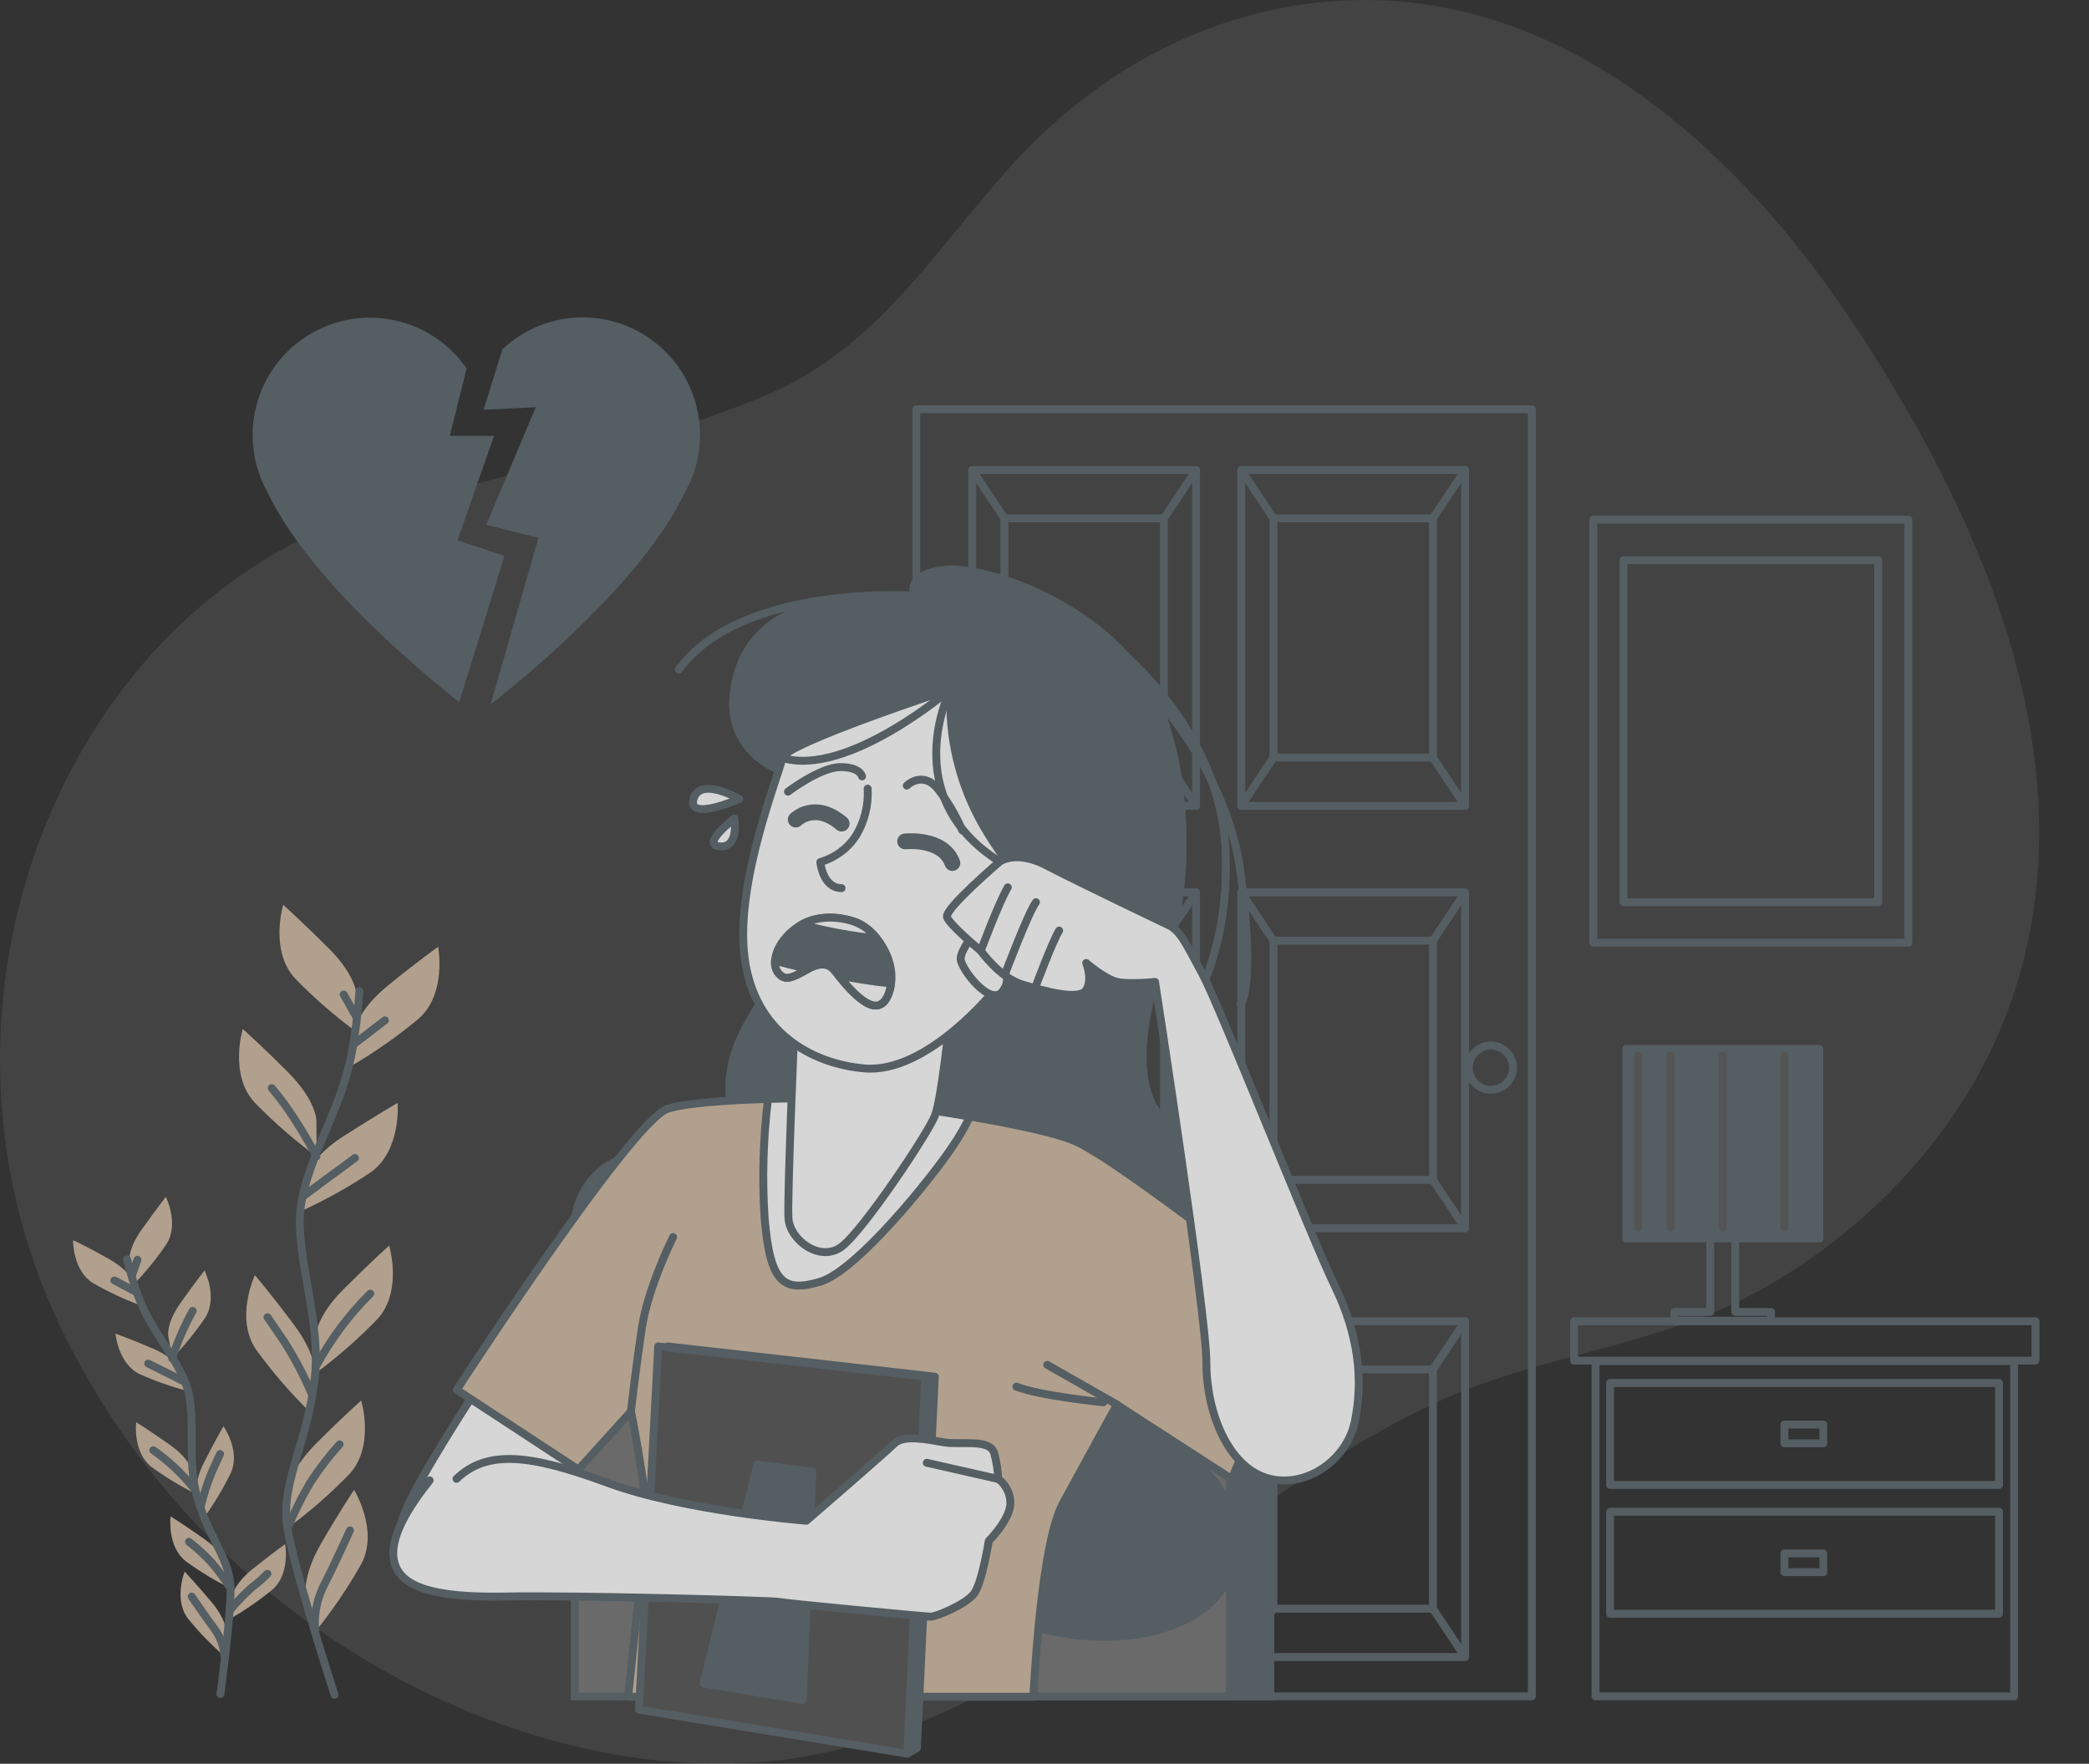<svg width="289" height="244" viewBox="0 0 289 244" fill="none" xmlns="http://www.w3.org/2000/svg">
<rect x="0" y="0" width="289" height="244" fill="#333333" stroke="none"/>
<g opacity="0.8">
<path opacity="0.1" d="M280.609 99.435C276.994 80.004 267.288 61.286 256.652 45.124C240.85 21.126 216.552 -1.35 186.09 0.063C168.508 0.872 152.617 9.211 140.751 21.996C129.339 34.291 121.618 48.319 105.348 54.952C88.88 61.66 71.154 65.412 54.02 69.959C9.972 81.635 -13.51 137.387 8.205 183.229C29.92 229.072 80.921 251.351 116.671 241.836C148.798 233.32 170.118 207.038 199.255 193.771C213.711 187.199 229.71 186.206 243.663 178.39C259.88 169.31 273.419 154.304 278.971 136.306C282.75 124.045 282.873 111.601 280.609 99.435Z" fill="white"/>
<path d="M49.378 137.849C49.378 137.849 49.378 135.09 45.518 131.236C41.657 127.383 39.183 125.174 39.183 125.174C39.183 125.174 37.253 131.508 40.835 135.369C43.471 138.081 46.328 140.568 49.378 142.804V137.849Z" fill="#D1BBA4"/>
<path d="M43.778 155.024C43.778 155.024 43.778 152.306 39.917 148.411C36.057 144.517 33.583 142.355 33.583 142.355C33.583 142.355 31.653 148.724 35.255 152.55C37.891 155.262 40.748 157.749 43.798 159.986L43.778 155.024Z" fill="#D1BBA4"/>
<path d="M49.133 142.511C49.133 142.511 49.426 139.793 53.667 136.34C57.908 132.887 60.613 130.984 60.613 130.984C60.613 130.984 61.857 137.489 57.894 140.948C54.989 143.369 51.885 145.543 48.617 147.446L49.133 142.511Z" fill="#D1BBA4"/>
<path d="M42.371 162.833C42.371 162.833 42.949 160.114 47.53 157.178C52.11 154.242 55.006 152.577 55.006 152.577C55.006 152.577 55.563 159.177 51.254 162.201C48.109 164.301 44.794 166.136 41.345 167.686L42.371 162.833Z" fill="#D1BBA4"/>
<path d="M43.642 184.99C43.642 184.99 43.642 182.237 47.502 178.377C51.363 174.517 53.837 172.314 53.837 172.314C53.837 172.314 55.767 178.656 52.185 182.509C49.552 185.236 46.694 187.737 43.642 189.985V184.99Z" fill="#D1BBA4"/>
<path d="M43.581 190.399C43.581 190.399 43.968 187.681 40.699 183.304C37.43 178.927 35.262 176.405 35.262 176.405C35.262 176.405 32.448 182.4 35.445 186.729C37.668 189.791 40.143 192.66 42.847 195.306L43.581 190.399Z" fill="#D1BBA4"/>
<path d="M39.775 206.426C39.775 206.426 39.775 203.708 43.628 199.813C47.482 195.919 49.969 193.751 49.969 193.751C49.969 193.751 51.9 200.092 48.318 203.946C45.684 206.661 42.826 209.151 39.775 211.388V206.426Z" fill="#D1BBA4"/>
<path d="M42.351 220.957C42.351 220.957 41.671 218.293 44.39 213.583C47.108 208.873 48.991 206.106 48.991 206.106C48.991 206.106 52.457 211.754 49.969 216.39C48.11 219.682 45.977 222.813 43.594 225.748L42.351 220.957Z" fill="#D1BBA4"/>
<path d="M49.725 137.115C49.531 139.982 49.179 142.837 48.671 145.665C47.142 153.549 43.329 158.626 41.807 165.742C40.285 172.858 44.661 182.054 43.486 191.168C42.31 200.282 38.728 205.393 39.775 211.49C40.821 217.586 46.279 234.455 46.279 234.455" stroke="#5D696F" stroke-width="1.092" stroke-linecap="round" stroke-linejoin="round"/>
<path d="M49.093 144.34L53.252 141.152" stroke="#5D696F" stroke-width="1.092" stroke-linecap="round" stroke-linejoin="round"/>
<path d="M49.29 140.671L47.55 137.578" stroke="#5D696F" stroke-width="1.092" stroke-linecap="round" stroke-linejoin="round"/>
<path d="M42.052 165.416C42.052 165.416 45.531 162.806 49.106 160.196" stroke="#5D696F" stroke-width="1.092" stroke-linecap="round" stroke-linejoin="round"/>
<path d="M43.778 159.986C43.778 159.986 40.876 154.304 37.593 150.532" stroke="#5D696F" stroke-width="1.092" stroke-linecap="round" stroke-linejoin="round"/>
<path d="M43.778 188.912C45.764 185.251 48.271 181.897 51.22 178.955" stroke="#5D696F" stroke-width="1.092" stroke-linecap="round" stroke-linejoin="round"/>
<path d="M43.105 192.78C42.046 190.295 40.784 187.901 39.333 185.623C37.294 182.626 37.009 182.225 37.009 182.225" stroke="#5D696F" stroke-width="1.092" stroke-linecap="round" stroke-linejoin="round"/>
<path d="M39.775 211.489C40.654 209.293 41.702 207.169 42.908 205.134C44.118 203.251 45.482 201.471 46.986 199.812" stroke="#5D696F" stroke-width="1.092" stroke-linecap="round" stroke-linejoin="round"/>
<path d="M43.608 225.755C43.404 223.66 43.763 221.549 44.648 219.639C46.096 216.838 47.74 213.162 48.42 211.714" stroke="#5D696F" stroke-width="1.092" stroke-linecap="round" stroke-linejoin="round"/>
<path d="M17.897 174.631C17.897 174.631 17.584 172.898 19.623 170.064C21.662 167.23 22.94 165.571 22.94 165.571C22.94 165.571 24.836 169.337 23.008 172.144C21.652 174.133 20.131 176.004 18.461 177.737L17.897 174.631Z" fill="#D1BBA4"/>
<path d="M23.273 184.813C23.273 184.813 22.974 183.086 24.979 180.245C26.984 177.405 28.295 175.76 28.295 175.76C28.295 175.76 30.192 179.518 28.363 182.332C27.006 184.318 25.485 186.187 23.817 187.919L23.273 184.813Z" fill="#D1BBA4"/>
<path d="M18.556 177.548C18.556 177.548 18.08 175.863 15.042 174.15C12.004 172.437 10.108 171.561 10.108 171.561C10.108 171.561 10.033 175.781 12.895 177.514C14.98 178.717 17.162 179.742 19.419 180.58L18.556 177.548Z" fill="#D1BBA4"/>
<path d="M25.006 189.557C25.006 189.557 24.326 187.925 21.159 186.566C17.992 185.207 15.973 184.493 15.973 184.493C15.973 184.493 16.34 188.693 19.372 190.121C21.567 191.097 23.841 191.888 26.168 192.486L25.006 189.557Z" fill="#D1BBA4"/>
<path d="M26.617 203.584C26.617 203.584 26.311 201.858 23.477 199.86C20.642 197.862 18.841 196.747 18.841 196.747C18.841 196.747 18.325 200.927 20.989 202.959C22.935 204.376 24.997 205.626 27.154 206.697L26.617 203.584Z" fill="#D1BBA4"/>
<path d="M27.242 206.97C27.242 206.97 26.698 205.305 28.275 202.213C29.852 199.12 30.919 197.299 30.919 197.299C30.919 197.299 33.332 200.751 31.925 203.789C30.863 205.951 29.621 208.02 28.214 209.974L27.242 206.97Z" fill="#D1BBA4"/>
<path d="M32.081 220.91C32.081 220.91 32.285 219.17 35.004 217.009C37.722 214.847 39.449 213.61 39.449 213.61C39.449 213.61 40.21 217.756 37.661 219.931C35.799 221.455 33.812 222.819 31.721 224.009L32.081 220.91Z" fill="#D1BBA4"/>
<path d="M31.367 216.608C31.367 216.608 31.068 214.881 28.227 212.883C25.387 210.885 23.599 209.771 23.599 209.771C23.599 209.771 23.076 213.971 25.74 216.01C27.686 217.427 29.748 218.677 31.904 219.748L31.367 216.608Z" fill="#D1BBA4"/>
<path d="M31.327 226C31.327 226 31.476 224.253 29.24 221.603C27.004 218.952 25.543 217.416 25.543 217.416C25.543 217.416 23.98 221.331 26.046 223.968C27.57 225.832 29.248 227.564 31.062 229.147L31.327 226Z" fill="#D1BBA4"/>
<path d="M17.584 174.224C18.019 176.001 18.552 177.752 19.181 179.471C20.989 184.228 23.939 187.021 25.658 191.317C27.378 195.612 25.658 201.838 27.364 207.445C29.07 213.052 31.877 215.852 31.904 219.787C31.931 223.723 30.497 234.359 30.497 234.359" stroke="#5D696F" stroke-width="1.092" stroke-linecap="round" stroke-linejoin="round"/>
<path d="M18.78 178.69L15.831 177.141" stroke="#5D696F" stroke-width="1.092" stroke-linecap="round" stroke-linejoin="round"/>
<path d="M18.264 176.407L19.018 174.279" stroke="#5D696F" stroke-width="1.092" stroke-linecap="round" stroke-linejoin="round"/>
<path d="M25.495 191.141C25.495 191.141 23.028 189.883 20.5 188.633" stroke="#5D696F" stroke-width="1.092" stroke-linecap="round" stroke-linejoin="round"/>
<path d="M23.817 187.919C24.54 185.637 25.494 183.435 26.664 181.347" stroke="#5D696F" stroke-width="1.092" stroke-linecap="round" stroke-linejoin="round"/>
<path d="M26.956 206.059C25.311 203.98 23.375 202.148 21.207 200.622" stroke="#5D696F" stroke-width="1.092" stroke-linecap="round" stroke-linejoin="round"/>
<path d="M27.779 208.411C28.171 206.739 28.701 205.102 29.363 203.517C30.314 201.417 30.45 201.146 30.45 201.146" stroke="#5D696F" stroke-width="1.092" stroke-linecap="round" stroke-linejoin="round"/>
<path d="M31.782 222.805C32.741 221.615 33.803 220.512 34.956 219.509C35.682 218.966 36.364 218.366 36.995 217.715" stroke="#5D696F" stroke-width="1.092" stroke-linecap="round" stroke-linejoin="round"/>
<path d="M31.918 219.788C31.127 218.509 30.239 217.293 29.261 216.151C28.301 215.114 27.258 214.157 26.141 213.29" stroke="#5D696F" stroke-width="1.092" stroke-linecap="round" stroke-linejoin="round"/>
<path d="M31.062 229.147C30.962 227.815 30.506 226.533 29.743 225.436C28.533 223.832 27.099 221.705 26.521 220.869" stroke="#5D696F" stroke-width="1.092" stroke-linecap="round" stroke-linejoin="round"/>
<path d="M281.595 182.788H217.769V188.232H281.595V182.788Z" stroke="#5D696F" stroke-width="1.092" stroke-linecap="round" stroke-linejoin="round"/>
<path d="M278.638 188.301H220.732V234.673H278.638V188.301Z" stroke="#5D696F" stroke-width="1.092" stroke-linecap="round" stroke-linejoin="round"/>
<path d="M276.552 191.324H222.744V205.427H276.552V191.324Z" stroke="#5D696F" stroke-width="1.092" stroke-linecap="round" stroke-linejoin="round"/>
<path d="M252.247 197.074H246.865V199.67H252.247V197.074Z" stroke="#5D696F" stroke-width="1.092" stroke-linecap="round" stroke-linejoin="round"/>
<path d="M276.552 209.138H222.744V223.24H276.552V209.138Z" stroke="#5D696F" stroke-width="1.092" stroke-linecap="round" stroke-linejoin="round"/>
<path d="M252.247 214.889H246.865V217.485H252.247V214.889Z" stroke="#5D696F" stroke-width="1.092" stroke-linecap="round" stroke-linejoin="round"/>
<path d="M251.69 145.102H224.973V171.323H251.69V145.102Z" fill="#5D696F" stroke="#5D696F" stroke-width="1.092" stroke-linecap="round" stroke-linejoin="round"/>
<path d="M240.061 181.491V170.338H236.602V181.491H231.654V182.708H236.602H240.061H245.009V181.491H240.061Z" stroke="#5D696F" stroke-width="1.092" stroke-linecap="round" stroke-linejoin="round"/>
<path d="M226.645 146.053V169.8" stroke="#5C5C5C" stroke-width="1.092" stroke-linecap="round" stroke-linejoin="round"/>
<path d="M231.097 146.053V169.8" stroke="#5C5C5C" stroke-width="1.092" stroke-linecap="round" stroke-linejoin="round"/>
<path d="M238.335 146.053V169.8" stroke="#5C5C5C" stroke-width="1.092" stroke-linecap="round" stroke-linejoin="round"/>
<path d="M246.865 146.053V169.8" stroke="#5C5C5C" stroke-width="1.092" stroke-linecap="round" stroke-linejoin="round"/>
<path d="M264.005 71.889H220.426V130.407H264.005V71.889Z" stroke="#5D696F" stroke-width="1.092" stroke-linecap="round" stroke-linejoin="round"/>
<path d="M259.832 77.489H224.599V124.807H259.832V77.489Z" stroke="#5D696F" stroke-width="1.092" stroke-linecap="round" stroke-linejoin="round"/>
<path d="M211.924 56.61H126.763V234.672H211.924V56.61Z" stroke="#5D696F" stroke-width="1.092" stroke-linecap="round" stroke-linejoin="round"/>
<path d="M165.47 65.025H134.505V111.48H165.47V65.025Z" stroke="#5D696F" stroke-width="1.092" stroke-linecap="round" stroke-linejoin="round"/>
<path d="M161.025 71.705H138.956V104.804H161.025V71.705Z" stroke="#5D696F" stroke-width="1.092" stroke-linecap="round" stroke-linejoin="round"/>
<path d="M138.956 71.706L134.505 65.025" stroke="#5D696F" stroke-width="1.092" stroke-linecap="round" stroke-linejoin="round"/>
<path d="M161.018 71.706L165.47 65.025" stroke="#5D696F" stroke-width="1.092" stroke-linecap="round" stroke-linejoin="round"/>
<path d="M161.018 104.805L165.47 111.479" stroke="#5D696F" stroke-width="1.092" stroke-linecap="round" stroke-linejoin="round"/>
<path d="M138.956 104.805L134.505 111.479" stroke="#5D696F" stroke-width="1.092" stroke-linecap="round" stroke-linejoin="round"/>
<path d="M202.687 65.025H171.722V111.48H202.687V65.025Z" stroke="#5D696F" stroke-width="1.092" stroke-linecap="round" stroke-linejoin="round"/>
<path d="M198.242 71.705H176.174V104.804H198.242V71.705Z" stroke="#5D696F" stroke-width="1.092" stroke-linecap="round" stroke-linejoin="round"/>
<path d="M176.174 71.706L171.722 65.025" stroke="#5D696F" stroke-width="1.092" stroke-linecap="round" stroke-linejoin="round"/>
<path d="M198.236 71.706L202.687 65.025" stroke="#5D696F" stroke-width="1.092" stroke-linecap="round" stroke-linejoin="round"/>
<path d="M198.236 104.805L202.687 111.479" stroke="#5D696F" stroke-width="1.092" stroke-linecap="round" stroke-linejoin="round"/>
<path d="M176.174 104.805L171.722 111.479" stroke="#5D696F" stroke-width="1.092" stroke-linecap="round" stroke-linejoin="round"/>
<path d="M165.47 123.454H134.505V169.908H165.47V123.454Z" stroke="#5D696F" stroke-width="1.092" stroke-linecap="round" stroke-linejoin="round"/>
<path d="M161.025 130.128H138.956V163.227H161.025V130.128Z" stroke="#5D696F" stroke-width="1.092" stroke-linecap="round" stroke-linejoin="round"/>
<path d="M138.956 130.128L134.505 123.454" stroke="#5D696F" stroke-width="1.092" stroke-linecap="round" stroke-linejoin="round"/>
<path d="M161.018 130.128L165.47 123.454" stroke="#5D696F" stroke-width="1.092" stroke-linecap="round" stroke-linejoin="round"/>
<path d="M161.018 163.228L165.47 169.909" stroke="#5D696F" stroke-width="1.092" stroke-linecap="round" stroke-linejoin="round"/>
<path d="M138.956 163.228L134.505 169.909" stroke="#5D696F" stroke-width="1.092" stroke-linecap="round" stroke-linejoin="round"/>
<path d="M202.687 123.454H171.722V169.908H202.687V123.454Z" stroke="#5D696F" stroke-width="1.092" stroke-linecap="round" stroke-linejoin="round"/>
<path d="M198.242 130.128H176.174V163.227H198.242V130.128Z" stroke="#5D696F" stroke-width="1.092" stroke-linecap="round" stroke-linejoin="round"/>
<path d="M176.174 130.128L171.722 123.454" stroke="#5D696F" stroke-width="1.092" stroke-linecap="round" stroke-linejoin="round"/>
<path d="M198.236 130.128L202.687 123.454" stroke="#5D696F" stroke-width="1.092" stroke-linecap="round" stroke-linejoin="round"/>
<path d="M198.236 163.228L202.687 169.909" stroke="#5D696F" stroke-width="1.092" stroke-linecap="round" stroke-linejoin="round"/>
<path d="M176.174 163.228L171.722 169.909" stroke="#5D696F" stroke-width="1.092" stroke-linecap="round" stroke-linejoin="round"/>
<path d="M165.47 182.774H134.505V229.229H165.47V182.774Z" stroke="#5D696F" stroke-width="1.092" stroke-linecap="round" stroke-linejoin="round"/>
<path d="M161.025 189.448H138.956V222.547H161.025V189.448Z" stroke="#5D696F" stroke-width="1.092" stroke-linecap="round" stroke-linejoin="round"/>
<path d="M138.956 189.449L134.505 182.774" stroke="#5D696F" stroke-width="1.092" stroke-linecap="round" stroke-linejoin="round"/>
<path d="M161.018 189.449L165.47 182.774" stroke="#5D696F" stroke-width="1.092" stroke-linecap="round" stroke-linejoin="round"/>
<path d="M161.018 222.547L165.47 229.221" stroke="#5D696F" stroke-width="1.092" stroke-linecap="round" stroke-linejoin="round"/>
<path d="M138.956 222.547L134.505 229.221" stroke="#5D696F" stroke-width="1.092" stroke-linecap="round" stroke-linejoin="round"/>
<path d="M202.687 182.774H171.722V229.229H202.687V182.774Z" stroke="#5D696F" stroke-width="1.092" stroke-linecap="round" stroke-linejoin="round"/>
<path d="M198.242 189.448H176.174V222.547H198.242V189.448Z" stroke="#5D696F" stroke-width="1.092" stroke-linecap="round" stroke-linejoin="round"/>
<path d="M176.174 189.449L171.722 182.774" stroke="#5D696F" stroke-width="1.092" stroke-linecap="round" stroke-linejoin="round"/>
<path d="M198.236 189.449L202.687 182.774" stroke="#5D696F" stroke-width="1.092" stroke-linecap="round" stroke-linejoin="round"/>
<path d="M198.236 222.547L202.687 229.221" stroke="#5D696F" stroke-width="1.092" stroke-linecap="round" stroke-linejoin="round"/>
<path d="M176.174 222.547L171.722 229.221" stroke="#5D696F" stroke-width="1.092" stroke-linecap="round" stroke-linejoin="round"/>
<path d="M206.255 150.756C207.945 150.756 209.314 149.386 209.314 147.697C209.314 146.008 207.945 144.639 206.255 144.639C204.566 144.639 203.197 146.008 203.197 147.697C203.197 149.386 204.566 150.756 206.255 150.756Z" stroke="#5D696F" stroke-width="1.092" stroke-linecap="round" stroke-linejoin="round"/>
<path d="M95.194 159.638H165.639C168.316 159.638 170.883 160.701 172.776 162.594C174.669 164.487 175.732 167.054 175.732 169.731V234.678H85.108V169.724C85.109 167.049 86.172 164.485 88.064 162.594C89.955 160.703 92.519 159.639 95.194 159.638Z" fill="#5D696F" stroke="#5D696F" stroke-width="1.092" stroke-miterlimit="10"/>
<path d="M89.627 159.638H160.046C162.723 159.638 165.29 160.701 167.183 162.594C169.075 164.487 170.139 167.054 170.139 169.731V234.678H79.514V169.724C79.515 168.397 79.777 167.084 80.286 165.859C80.795 164.634 81.54 163.521 82.48 162.584C83.419 161.647 84.534 160.905 85.76 160.399C86.987 159.894 88.301 159.635 89.627 159.638Z" fill="#787878" stroke="#5D696F" stroke-width="1.092" stroke-miterlimit="10"/>
<path d="M109.147 107.053C109.147 107.053 100.556 104.81 101.487 96.029C102.418 87.248 109.147 84.257 114.197 83.319C119.246 82.381 126.532 82.388 126.532 82.388C126.532 82.388 125.037 79.398 130.828 78.834C136.618 78.269 152.692 83.883 159.047 95.281C165.402 106.679 164.09 125.553 161.29 131.724C158.49 137.895 155.852 150.598 161.099 154.893C166.346 159.189 176.242 163.865 174.747 175.827C173.252 187.789 160.168 188.142 160.726 194.51C161.283 200.879 173.809 205.541 170.635 216.565C167.461 227.589 148.77 229.275 136.061 222.172C123.352 215.07 126.342 192.084 122.42 179.354C118.499 166.624 103.54 164.612 101.297 154.159C99.054 143.706 106.734 138.459 110.458 129.692C114.183 120.924 109.147 107.053 109.147 107.053Z" fill="#5D696F" stroke="#5D696F" stroke-width="1.092" stroke-linecap="round" stroke-linejoin="round"/>
<path d="M126.532 82.388C126.532 82.388 102.507 80.77 93.909 92.637" stroke="#5D696F" stroke-width="1.092" stroke-linecap="round" stroke-linejoin="round"/>
<path d="M154.133 89.375C154.133 89.375 168.97 100.65 169.561 117.859C170.152 135.068 162.765 140.967 161.548 148.715C160.331 156.463 166.598 160.874 166.598 160.874" stroke="#5D696F" stroke-width="1.092" stroke-linecap="round" stroke-linejoin="round"/>
<path d="M156.804 93.228C156.804 93.228 169.561 104.783 171.641 120.822C173.72 136.862 171.641 138.921 171.641 138.921" stroke="#5D696F" stroke-width="1.092" stroke-linecap="round" stroke-linejoin="round"/>
<path d="M65.792 192.458C65.792 192.458 57.942 204.42 56.073 209.089C54.204 213.758 54.394 217.496 59.254 218.604C64.113 219.712 71.589 213.969 73.995 211.332C76.401 208.695 80.907 200.491 80.907 200.491L65.792 192.458Z" fill="white" stroke="#5D696F" stroke-width="1.092" stroke-linecap="round" stroke-linejoin="round"/>
<path d="M116.813 151.902C116.813 151.902 97.375 151.719 92.346 153.398C87.316 155.076 63.189 192.267 63.189 192.267L80.01 203.298L87.296 195.257C87.296 195.257 89.335 205.541 89.335 208.905C89.335 212.269 86.902 234.732 86.902 234.732H142.966C142.966 234.732 143.904 213.764 147.044 207.974C150.184 202.183 154.52 194.333 154.52 194.333L170.404 204.609L180.347 180.665C180.347 180.665 155.118 160.69 148.757 157.883C142.395 155.076 116.813 151.902 116.813 151.902Z" fill="#D1BBA4" stroke="#5D696F" stroke-width="1.092" stroke-linecap="round" stroke-linejoin="round"/>
<path d="M87.282 195.258C87.282 195.258 87.962 189.243 88.812 183.635C89.661 178.028 93.121 171.13 93.121 171.13" stroke="#5D696F" stroke-width="1.092" stroke-linecap="round" stroke-linejoin="round"/>
<path d="M154.561 194.326L144.883 188.814" stroke="#5D696F" stroke-width="1.092" stroke-linecap="round" stroke-linejoin="round"/>
<path d="M152.644 193.993C152.644 193.993 143.999 193.13 140.601 191.832" stroke="#5D696F" stroke-width="1.092" stroke-linecap="round" stroke-linejoin="round"/>
<path d="M92.393 186.26L125.513 242.603L126.845 241.842L129.326 190.446L92.393 186.26Z" fill="#5D696F" stroke="#5D696F" stroke-width="1.092" stroke-linecap="round" stroke-linejoin="round"/>
<path d="M91.061 186.26L88.397 236.513L125.513 242.603L127.987 190.446L91.061 186.26Z" fill="#575757" stroke="#5D696F" stroke-width="1.092" stroke-linecap="round" stroke-linejoin="round"/>
<path d="M104.763 202.625L112.382 203.577L111.05 235.18L97.341 232.897L104.763 202.625Z" fill="#5D696F" stroke="#5D696F" stroke-width="1.092" stroke-linecap="round" stroke-linejoin="round"/>
<path d="M116.813 151.903C116.813 151.903 111.825 151.855 106.251 152.025C105.582 157.501 105.425 163.028 105.782 168.534C106.53 177.505 108.399 178.817 113.449 177.322C118.499 175.826 128.768 163.117 131.759 158.631C132.669 157.306 133.476 155.914 134.172 154.465C125.608 152.997 116.813 151.903 116.813 151.903Z" fill="white" stroke="#5D696F" stroke-width="1.092" stroke-linecap="round" stroke-linejoin="round"/>
<path d="M109.894 142.374C109.894 142.374 108.895 165.55 109.079 168.541C109.262 171.531 113.449 174.705 116.439 172.462C119.43 170.219 128.422 156.742 129.353 154.309C130.284 151.876 131.392 140.879 131.392 140.879C131.392 140.879 123.358 145.738 117.941 145.174C112.525 144.61 109.894 142.374 109.894 142.374Z" fill="white" stroke="#5D696F" stroke-width="1.092" stroke-linecap="round" stroke-linejoin="round"/>
<path d="M59.437 204.793C56.637 208.341 53.646 212.827 54.578 216.191C55.509 219.555 60.015 221.051 69.904 220.86C79.793 220.67 107.285 221.424 107.842 221.608C108.399 221.791 128.021 223.647 128.768 223.647C129.516 223.647 133.628 221.961 134.749 220.466C135.871 218.971 136.788 213.18 136.788 213.18C136.788 213.18 139.588 210.38 139.779 208.137C139.807 207.452 139.669 206.771 139.375 206.152C139.082 205.532 138.642 204.994 138.093 204.583C138.051 203.382 137.863 202.191 137.536 201.035C136.972 198.996 132.86 199.913 130.617 199.54C128.374 199.166 125.017 198.418 123.705 199.723C122.393 201.028 111.56 210.38 111.56 210.38C111.56 210.38 94.738 209.068 84.088 205.147C73.438 201.225 67.457 200.471 63.155 204.583" fill="white"/>
<path d="M59.437 204.793C56.637 208.341 53.646 212.827 54.578 216.191C55.509 219.555 60.015 221.051 69.904 220.86C79.793 220.67 107.285 221.424 107.842 221.608C108.399 221.791 128.021 223.647 128.768 223.647C129.516 223.647 133.628 221.961 134.749 220.466C135.871 218.971 136.788 213.18 136.788 213.18C136.788 213.18 139.588 210.38 139.779 208.137C139.807 207.452 139.669 206.771 139.375 206.152C139.082 205.532 138.642 204.994 138.093 204.583C138.051 203.382 137.863 202.191 137.536 201.035C136.972 198.996 132.86 199.913 130.617 199.54C128.374 199.166 125.017 198.418 123.705 199.723C122.393 201.028 111.56 210.38 111.56 210.38C111.56 210.38 94.738 209.068 84.088 205.147C73.438 201.225 67.457 200.471 63.155 204.583" stroke="#5D696F" stroke-width="1.092" stroke-linecap="round" stroke-linejoin="round"/>
<path d="M138.114 204.603L128.211 202.36" stroke="#5D696F" stroke-width="1.092" stroke-linecap="round" stroke-linejoin="round"/>
<path d="M102.282 110.527C102.282 110.527 96.845 107.36 95.948 110.527C95.051 113.694 102.282 110.527 102.282 110.527Z" fill="white" stroke="#5D696F" stroke-width="1.092" stroke-linecap="round" stroke-linejoin="round"/>
<path d="M101.603 113.244C101.603 113.244 96.845 116.86 99.564 117.091C102.282 117.322 101.603 113.244 101.603 113.244Z" fill="white" stroke="#5D696F" stroke-width="1.092" stroke-linecap="round" stroke-linejoin="round"/>
<path d="M131.507 95.336C131.507 95.336 108.562 102.873 108.236 104.851C107.91 106.829 101.684 121.897 102.996 132.384C104.308 142.871 112.402 147.193 119.613 147.805C128.395 148.553 137.74 136.781 137.74 136.781C137.74 136.781 142.592 134.912 145.216 133.607C147.839 132.302 148.166 128.686 148.166 128.686C148.166 128.686 141.668 123.861 136.095 114.359C132.75 108.599 131.155 101.988 131.507 95.336Z" fill="white" stroke="#5D696F" stroke-width="1.092" stroke-linecap="round" stroke-linejoin="round"/>
<path d="M120.035 109.098C120.169 111.397 119.597 113.683 118.397 115.649C117.239 117.397 115.497 118.677 113.483 119.258C113.483 119.258 113.809 122.861 116.433 122.861" stroke="#5D696F" stroke-width="1.092" stroke-linecap="round" stroke-linejoin="round"/>
<path d="M110.085 113.381C110.085 113.381 112.701 110.764 116.439 113.938" stroke="#5D696F" stroke-width="2.184" stroke-linecap="round" stroke-linejoin="round"/>
<path d="M125.221 116.398C125.221 116.398 130.454 115.834 131.759 119.388" stroke="#5D696F" stroke-width="2.184" stroke-linecap="round" stroke-linejoin="round"/>
<path d="M117.935 127.422C117.935 127.422 113.823 125.927 110.458 128.169C107.094 130.412 106.347 133.967 108.216 135.088C110.085 136.21 113.259 131.534 115.502 134.341C117.744 137.148 121.482 141.627 122.978 137.324C124.473 133.022 120.925 128.169 117.935 127.422Z" fill="#5D696F" stroke="#5D696F" stroke-width="1.092" stroke-linecap="round" stroke-linejoin="round"/>
<path d="M115.998 134.953C118.261 137.733 121.591 141.321 122.978 137.325C123.119 136.913 123.214 136.487 123.263 136.054C120.932 135.809 118.404 135.422 115.998 134.953Z" fill="white" stroke="#5D696F" stroke-width="1.092" stroke-linecap="round" stroke-linejoin="round"/>
<path d="M121.299 129.835C120.456 128.701 119.28 127.857 117.935 127.423C117.935 127.423 114.163 126.063 110.887 127.919C114.303 128.823 117.784 129.464 121.299 129.835Z" fill="white" stroke="#5D696F" stroke-width="1.092" stroke-linecap="round" stroke-linejoin="round"/>
<path d="M107.223 132.914C107.168 133.333 107.231 133.76 107.407 134.144C107.582 134.529 107.863 134.856 108.216 135.089C109.167 135.653 110.452 134.729 111.784 134.049C109.928 133.621 108.331 133.206 107.223 132.914Z" fill="white" stroke="#5D696F" stroke-width="1.092" stroke-linecap="round" stroke-linejoin="round"/>
<path d="M119.253 107.406C119.253 107.406 119.042 106.121 116.27 106.121C113.497 106.121 109.011 109.519 109.011 109.519" stroke="#5D696F" stroke-width="1.092" stroke-linecap="round" stroke-linejoin="round"/>
<path d="M125.452 108.684C125.452 108.684 127.586 106.55 129.72 109.112C131.111 110.869 132.255 112.808 133.118 114.876" stroke="#5D696F" stroke-width="1.092" stroke-linecap="round" stroke-linejoin="round"/>
<path d="M138.304 119.199C123.956 110.159 131.507 95.336 131.507 95.336C131.507 95.336 117.235 107.57 108.236 104.851" stroke="#5D696F" stroke-width="1.092" stroke-linecap="round" stroke-linejoin="round"/>
<path d="M134.94 128.917C134.94 128.917 132.901 131.35 132.901 132.655C132.901 133.96 137.012 139.383 138.698 137.141C140.384 134.898 138.134 133.219 137.386 130.976C136.639 128.733 134.94 128.917 134.94 128.917Z" fill="white" stroke="#5D696F" stroke-width="1.092" stroke-linecap="round" stroke-linejoin="round"/>
<path d="M162.037 128.17C162.037 128.17 149.124 122.006 144.842 119.763C140.56 117.52 138.304 119.199 138.304 119.199C138.304 119.199 130.637 125.744 131.011 126.866C131.385 127.987 135.687 131.535 135.687 131.535C135.687 131.535 138.304 135.273 141.478 136.211C144.652 137.149 149.328 138.447 150.266 136.952C151.204 135.456 150.266 133.22 150.266 133.22C150.266 133.22 152.876 135.463 154.561 135.837C156.247 136.211 159.794 135.837 159.794 135.837C159.794 135.837 166.897 181.618 166.897 188.53C166.897 195.442 169.887 202.735 175.121 204.421C180.354 206.106 186.328 202.178 187.449 196.571C188.571 190.964 188.014 184.799 184.649 177.88C181.285 170.961 168.766 139.208 166.333 134.716C163.9 130.223 163.533 129.292 162.037 128.17Z" fill="white" stroke="#5D696F" stroke-width="1.092" stroke-linecap="round" stroke-linejoin="round"/>
<path d="M143.163 136.767C143.163 136.767 145.59 130.229 146.528 128.733" stroke="#5D696F" stroke-width="1.092" stroke-linecap="round" stroke-linejoin="round"/>
<path d="M139.051 134.715C139.051 134.715 142.225 126.294 143.32 124.806" stroke="#5D696F" stroke-width="1.092" stroke-linecap="round" stroke-linejoin="round"/>
<path d="M135.687 131.534C135.687 131.534 138.114 124.996 139.425 122.753" stroke="#5D696F" stroke-width="1.092" stroke-linecap="round" stroke-linejoin="round"/>
<path d="M69.788 76.904L63.291 74.736L68.347 60.3H62.23L64.562 50.982C62.192 47.538 58.586 45.141 54.494 44.289C50.402 43.437 46.139 44.196 42.592 46.408C39.045 48.62 36.489 52.115 35.453 56.165C34.419 60.215 34.985 64.507 37.036 68.15C42.602 79.86 57.677 92.502 63.542 97.13L69.788 76.904Z" fill="#5D696F"/>
<path d="M80.622 43.907C76.487 43.905 72.509 45.486 69.503 48.325L66.9 56.691L74.124 56.331L67.267 72.602L74.484 74.403L67.878 97.45C73.411 93.1 89.043 80.139 94.738 68.15C96.136 65.68 96.862 62.886 96.844 60.047C96.826 57.208 96.064 54.424 94.635 51.971C93.205 49.519 91.158 47.484 88.697 46.069C86.236 44.654 83.447 43.908 80.608 43.907H80.622Z" fill="#5D696F"/>
</g>
</svg>
